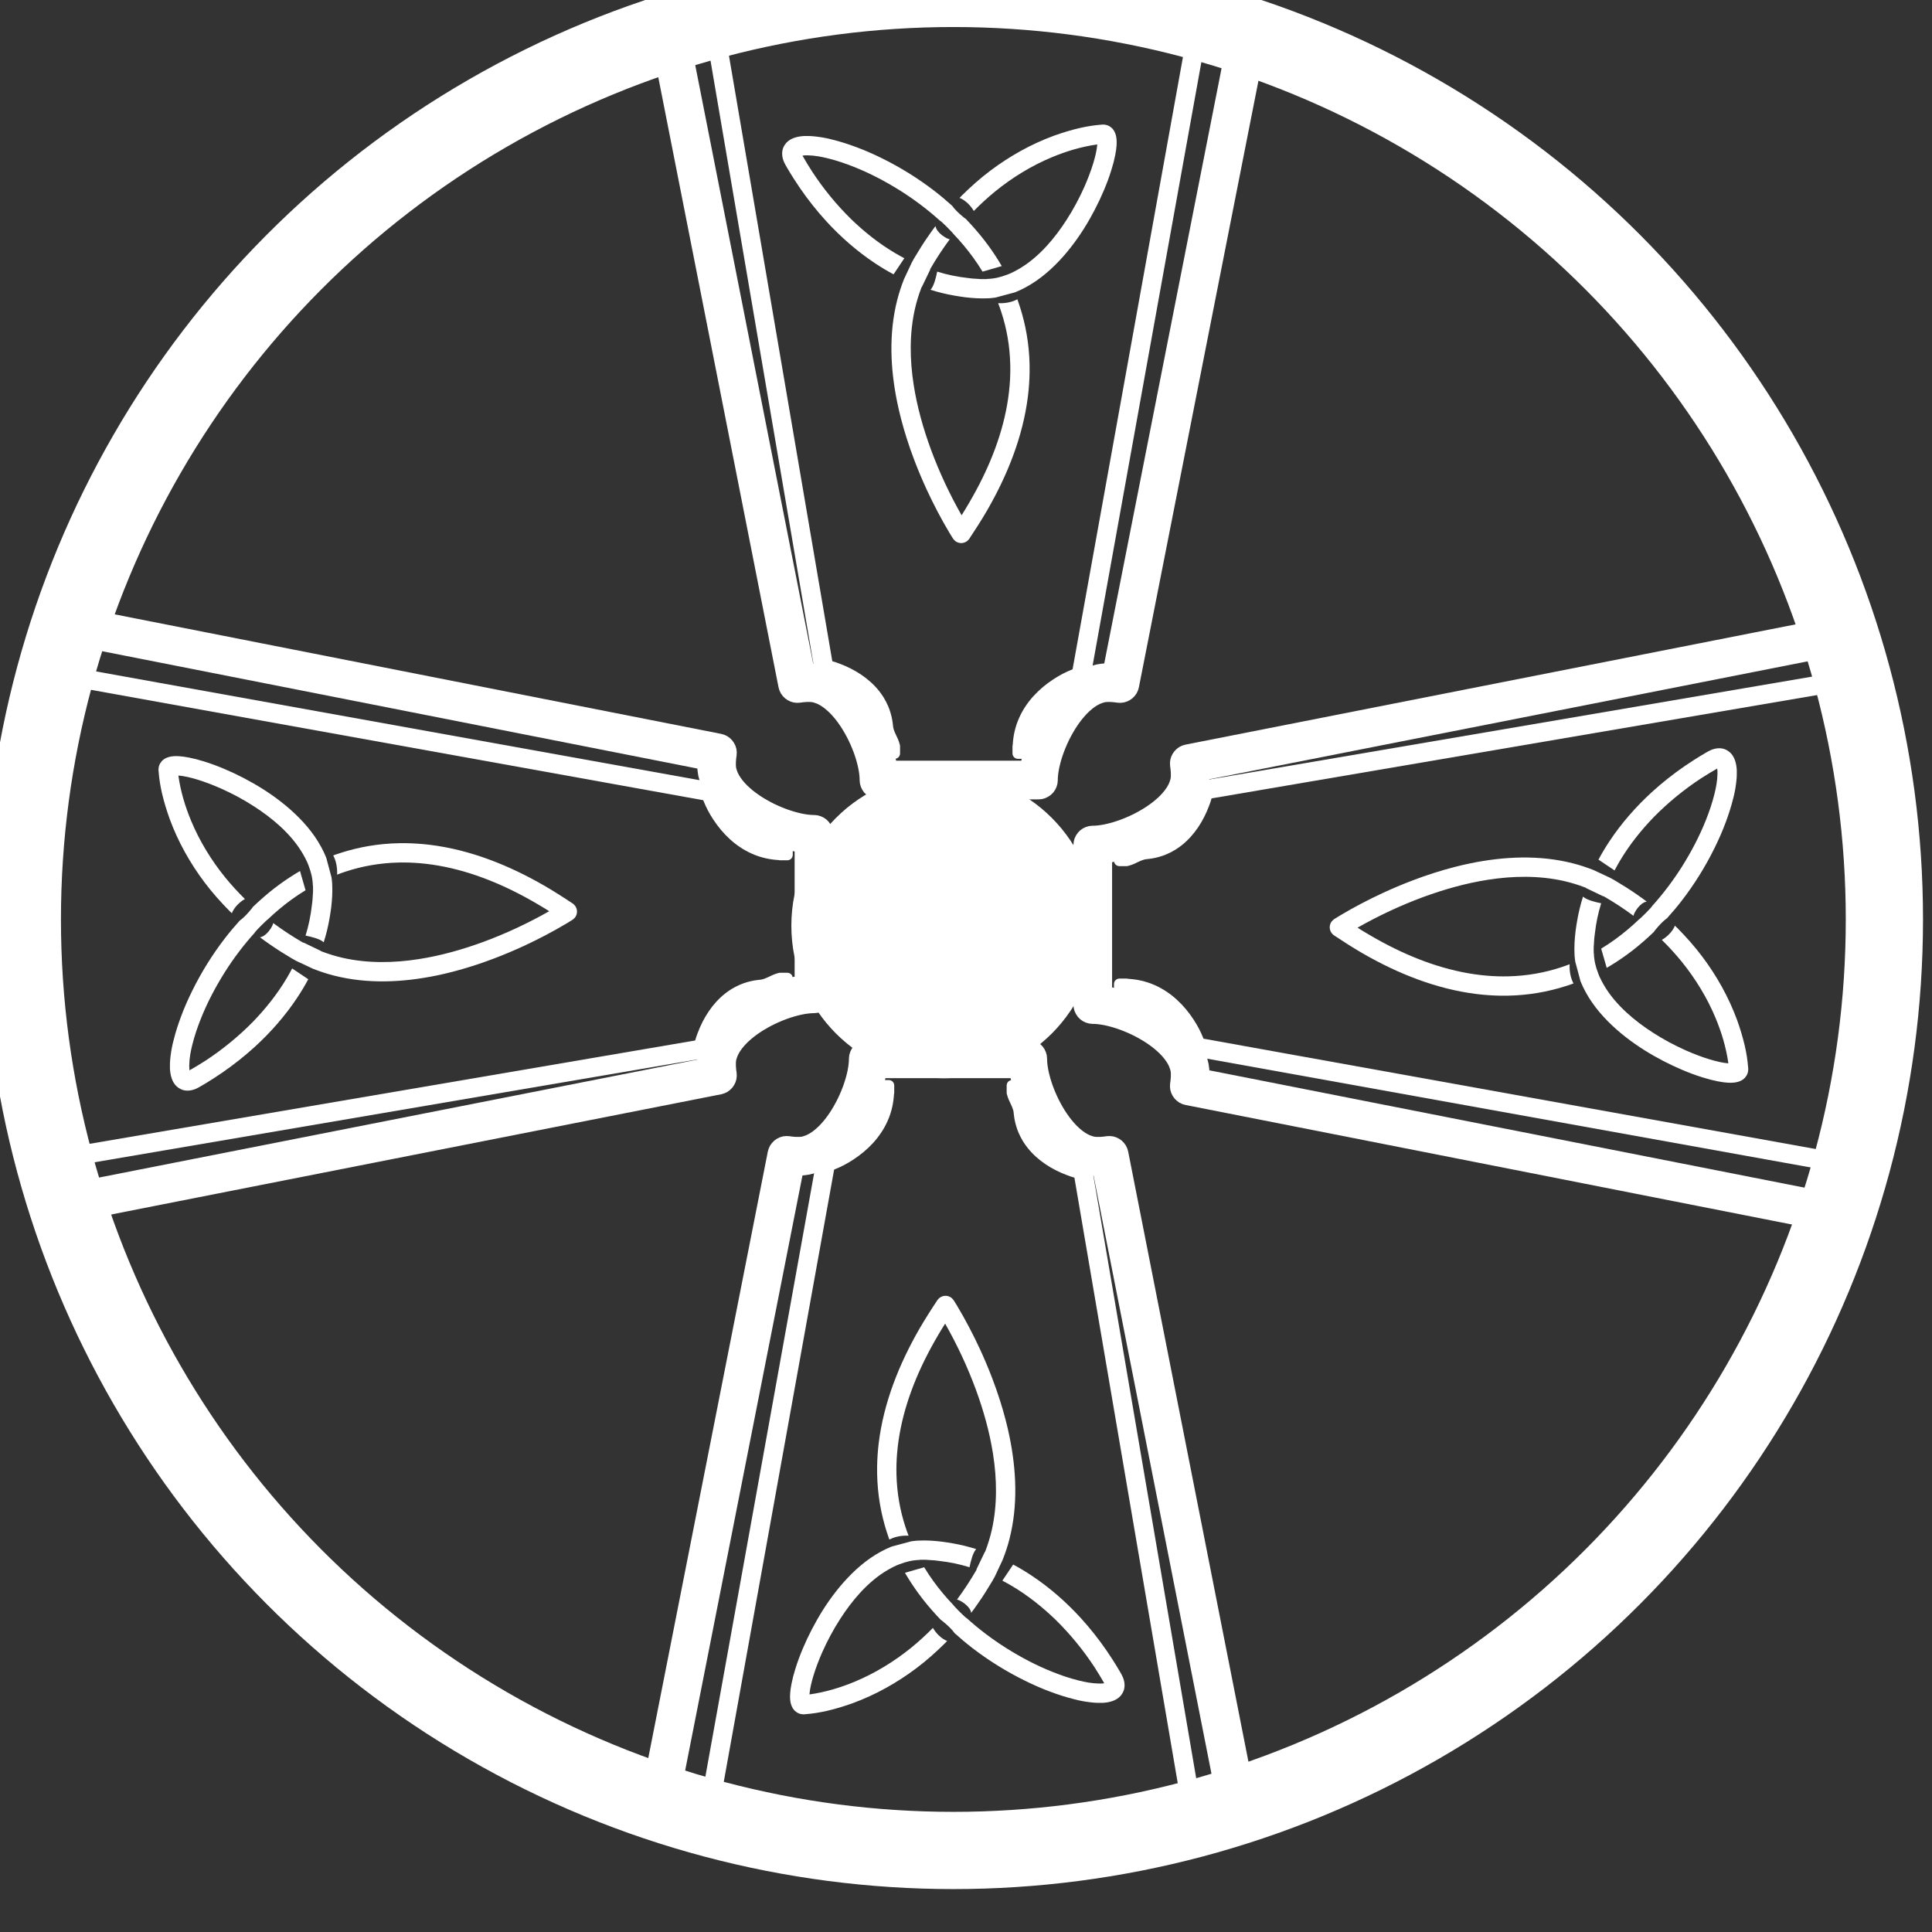 <?xml version="1.0" encoding="UTF-8" standalone="no"?>
<!DOCTYPE svg PUBLIC "-//W3C//DTD SVG 1.1//EN" "http://www.w3.org/Graphics/SVG/1.1/DTD/svg11.dtd">
<svg width="100%" height="100%" viewBox="0 0 50 50" version="1.1" xmlns="http://www.w3.org/2000/svg" xmlns:xlink="http://www.w3.org/1999/xlink" xml:space="preserve" xmlns:serif="http://www.serif.com/" style="fill-rule:evenodd;clip-rule:evenodd;stroke-linecap:round;stroke-linejoin:round;stroke-miterlimit:1.5;">
    <rect x="0" y="0" width="50" height="50" fill="#333333" stroke="none"/>
    <g transform="matrix(0.395,0,0,0.395,-356.897,-1378.06)">
        <g>
            <g>
                <circle cx="966" cy="3549" r="61" style="fill:none;"/>
                <clipPath id="_clip1">
                    <circle cx="966" cy="3549" r="61"/>
                </clipPath>
                <g clip-path="url(#_clip1)">
                    <g transform="matrix(0.712,0,0,0.712,288.029,1084.32)">
                        <g transform="matrix(-0.753,-9.22679e-17,8.1272e-17,-0.664,1310.75,5631.37)">
                            <g>
                                <path d="M487.616,3287.31L487.626,3287.48L487.64,3287.65L487.659,3287.84L487.682,3288.03L487.709,3288.23L487.741,3288.44L487.778,3288.65L487.819,3288.87L487.865,3289.09L487.915,3289.31L487.969,3289.54L488.028,3289.78L488.091,3290.01L488.159,3290.25L488.23,3290.49L488.306,3290.74L488.386,3290.98L488.469,3291.22L488.557,3291.47L488.648,3291.71L488.742,3291.96L488.841,3292.2L488.942,3292.45L489.047,3292.69L489.155,3292.93L489.266,3293.16L489.381,3293.4L489.498,3293.63L489.617,3293.86L489.739,3294.09L489.864,3294.31L489.991,3294.53L490.12,3294.74L490.251,3294.95L490.383,3295.15L490.517,3295.35L490.652,3295.54L490.789,3295.72L490.926,3295.9L491.064,3296.07L491.203,3296.24L491.342,3296.39L491.48,3296.54L491.618,3296.68L491.755,3296.81L491.892,3296.94L492.027,3297.05L492.16,3297.16L492.292,3297.26L492.421,3297.35L492.547,3297.43L492.671,3297.5L492.792,3297.57L492.91,3297.62L493.024,3297.67L493.136,3297.71L493.244,3297.75L493.349,3297.78L493.452,3297.8L493.552,3297.81L493.652,3297.82L493.758,3297.82L494.031,3297.82L494.308,3297.8L494.582,3297.77L494.895,3297.72L495.289,3297.7L495.681,3297.75L496.06,3297.88L496.414,3298.08L496.735,3298.34L497.013,3298.66L497.241,3299.02L497.411,3299.43L497.52,3299.86L514.314,3396.48L514.357,3396.91L514.34,3397.34L514.262,3397.76L514.126,3398.16L513.936,3398.53L513.696,3398.86L513.412,3399.14L513.092,3399.37L512.744,3399.54L512.377,3399.64L512,3399.68L439,3399.68L438.623,3399.64L438.256,3399.54L437.908,3399.37L437.588,3399.14L437.304,3398.86L437.064,3398.53L436.874,3398.16L436.738,3397.76L436.66,3397.34L436.643,3396.91L436.686,3396.48L446.453,3340.29L453.48,3299.86L453.589,3299.43L453.759,3299.02L453.987,3298.66L454.265,3298.34L454.586,3298.08L454.94,3297.88L455.319,3297.75L455.711,3297.7L456.105,3297.72L456.418,3297.77L456.692,3297.8L456.969,3297.82L457.242,3297.82L457.348,3297.82L457.448,3297.81L457.548,3297.8L457.651,3297.78L457.756,3297.75L457.864,3297.71L457.976,3297.67L458.09,3297.62L458.208,3297.57L458.329,3297.5L458.453,3297.43L458.579,3297.35L458.708,3297.26L458.84,3297.16L458.973,3297.05L459.108,3296.94L459.245,3296.81L459.382,3296.68L459.52,3296.54L459.658,3296.39L459.797,3296.24L459.936,3296.07L460.074,3295.9L460.211,3295.72L460.348,3295.54L460.483,3295.35L460.617,3295.15L460.749,3294.95L460.88,3294.74L461.009,3294.53L461.136,3294.31L461.261,3294.09L461.383,3293.86L461.502,3293.63L461.619,3293.4L461.734,3293.16L461.845,3292.93L461.953,3292.69L462.058,3292.45L462.159,3292.2L462.258,3291.96L462.352,3291.71L462.443,3291.47L462.531,3291.22L462.614,3290.98L462.694,3290.74L462.77,3290.49L462.841,3290.25L462.909,3290.01L462.972,3289.78L463.031,3289.54L463.085,3289.31L463.135,3289.09L463.181,3288.87L463.222,3288.65L463.259,3288.44L463.291,3288.23L463.318,3288.03L463.341,3287.84L463.36,3287.65L463.374,3287.48L463.384,3287.31L463.39,3287.15L463.392,3286.96L463.433,3286.5L463.543,3286.06L463.719,3285.64L463.955,3285.26L464.245,3284.94L464.58,3284.68L464.95,3284.48L465.344,3284.36L465.75,3284.32L485.25,3284.32L485.656,3284.36L486.05,3284.48L486.42,3284.68L486.755,3284.94L487.045,3285.26L487.281,3285.64L487.457,3286.06L487.567,3286.5L487.608,3286.96L487.61,3287.15L487.616,3287.31ZM509.131,3394.32L504.341,3366.77L493.285,3303.16L493.073,3303.14L492.741,3303.09L492.414,3303.03L492.092,3302.94L491.777,3302.84L491.468,3302.73L491.166,3302.6L490.871,3302.46L490.582,3302.31L490.301,3302.14L490.026,3301.96L489.758,3301.78L489.497,3301.58L489.242,3301.38L488.994,3301.16L488.751,3300.94L488.514,3300.71L488.283,3300.48L488.058,3300.24L487.838,3299.99L487.623,3299.73L487.414,3299.47L487.209,3299.21L487.009,3298.94L486.814,3298.66L486.624,3298.39L486.438,3298.1L486.258,3297.81L486.081,3297.52L485.909,3297.23L485.742,3296.93L485.579,3296.63L485.421,3296.33L485.267,3296.02L485.118,3295.71L484.973,3295.4L484.832,3295.09L484.696,3294.78L484.564,3294.46L484.437,3294.15L484.315,3293.83L484.197,3293.51L484.084,3293.2L483.975,3292.88L483.871,3292.56L483.772,3292.24L483.678,3291.93L483.589,3291.61L483.504,3291.29L483.424,3290.98L483.35,3290.66L483.281,3290.35L483.216,3290.04L483.158,3289.73L483.149,3289.68L467.851,3289.68L467.842,3289.73L467.784,3290.04L467.719,3290.35L467.65,3290.66L467.576,3290.98L467.496,3291.29L467.411,3291.61L467.322,3291.93L467.228,3292.24L467.129,3292.56L467.025,3292.88L466.916,3293.2L466.803,3293.51L466.685,3293.83L466.563,3294.15L466.436,3294.46L466.304,3294.78L466.168,3295.09L466.027,3295.4L465.882,3295.71L465.733,3296.02L465.579,3296.33L465.421,3296.63L465.258,3296.93L465.091,3297.23L464.919,3297.52L464.742,3297.81L464.562,3298.1L464.376,3298.39L464.186,3298.66L463.991,3298.94L463.791,3299.21L463.586,3299.47L463.377,3299.73L463.162,3299.99L462.942,3300.24L462.717,3300.48L462.486,3300.71L462.249,3300.94L462.006,3301.16L461.758,3301.38L461.503,3301.58L461.242,3301.78L460.974,3301.96L460.699,3302.14L460.418,3302.31L460.129,3302.46L459.834,3302.6L459.532,3302.73L459.223,3302.84L458.908,3302.94L458.586,3303.03L458.259,3303.09L457.927,3303.14L457.715,3303.16L450.837,3342.72L441.869,3394.32L509.131,3394.32Z" style="fill:white;"/>
                            </g>
                        </g>
                        <g transform="matrix(1.185,0,0,1.185,-176.376,-625.407)">
                            <path d="M951.004,3395.13C951.08,3395.66 951.875,3396.13 952.107,3396.16C951.559,3396.9 951.054,3397.67 950.593,3398.47L950.581,3398.49L950.599,3398.5L950.599,3398.5L949.945,3399.86L949.931,3399.86C949.921,3399.88 949.91,3399.91 949.899,3399.94C949.697,3400.47 949.531,3401.01 949.406,3401.56C948.968,3403.5 949.004,3405.53 949.311,3407.48C949.578,3409.18 950.046,3410.84 950.639,3412.46C951.291,3414.23 952.097,3415.95 953.028,3417.59C953.102,3417.47 953.175,3417.35 953.248,3417.24C953.661,3416.56 954.057,3415.87 954.42,3415.16C955.641,3412.78 956.538,3410.19 956.759,3407.51C956.804,3406.97 956.821,3406.42 956.808,3405.88C956.79,3405.17 956.722,3404.46 956.6,3403.76C956.485,3403.1 956.321,3402.44 956.11,3401.8C956.035,3401.57 955.954,3401.34 955.867,3401.12C956.465,3401.15 956.982,3401.02 957.359,3400.82C957.372,3400.86 957.386,3400.89 957.407,3400.95C957.517,3401.27 957.621,3401.59 957.713,3401.91C957.92,3402.64 958.074,3403.38 958.174,3404.13C958.278,3404.91 958.323,3405.71 958.31,3406.5C958.3,3407.11 958.257,3407.72 958.183,3408.33C957.798,3411.47 956.591,3414.47 955.018,3417.2C954.581,3417.95 954.11,3418.69 953.623,3419.42L953.566,3419.49C953.5,3419.56 953.435,3419.62 953.35,3419.66C953.1,3419.8 952.788,3419.77 952.56,3419.61C952.482,3419.55 952.426,3419.48 952.369,3419.41C952.276,3419.26 952.186,3419.11 952.096,3418.97C951.444,3417.88 950.854,3416.75 950.321,3415.6C949.98,3414.86 949.663,3414.11 949.373,3413.35C949.151,3412.77 948.946,3412.19 948.758,3411.59C948.605,3411.11 948.464,3410.62 948.336,3410.13C948.224,3409.7 948.122,3409.27 948.032,3408.83C947.495,3406.22 947.367,3403.48 948.026,3400.89C948.165,3400.34 948.339,3399.81 948.544,3399.29L948.545,3399.28L948.545,3399.28L949.182,3397.92L949.192,3397.91C949.245,3397.81 949.298,3397.72 949.352,3397.62C949.708,3397.02 950.083,3396.42 950.485,3395.85C950.653,3395.6 950.826,3395.37 951.004,3395.13ZM956.531,3398.92C956.618,3398.89 956.703,3398.85 956.788,3398.82C957.002,3398.72 957.212,3398.62 957.415,3398.5C958.245,3398.03 958.973,3397.4 959.618,3396.7C960.197,3396.07 960.712,3395.38 961.175,3394.66C961.706,3393.84 962.17,3392.97 962.567,3392.08C962.833,3391.47 963.071,3390.86 963.261,3390.23C963.401,3389.76 963.523,3389.28 963.565,3388.8L963.565,3388.8C963.549,3388.8 963.534,3388.8 963.519,3388.8C962.328,3388.97 961.166,3389.32 960.057,3389.78C958.47,3390.44 956.985,3391.35 955.652,3392.43C955.065,3392.91 954.506,3393.42 953.977,3393.96C953.892,3393.81 953.564,3393.29 953,3393C952.955,3392.98 952.911,3392.96 952.871,3392.95C952.927,3392.89 952.983,3392.83 953.04,3392.77C953.738,3392.08 954.476,3391.42 955.263,3390.83C956.763,3389.7 958.423,3388.77 960.189,3388.12C960.858,3387.88 961.542,3387.67 962.238,3387.51C962.776,3387.39 963.32,3387.3 963.87,3387.26C963.931,3387.25 963.991,3387.25 964.052,3387.25C964.159,3387.26 964.261,3387.27 964.363,3387.31C964.451,3387.34 964.535,3387.39 964.61,3387.45C964.663,3387.49 964.712,3387.53 964.755,3387.58C965.07,3387.94 965.094,3388.46 965.06,3388.91C965.053,3389.01 965.043,3389.1 965.03,3389.2C965.011,3389.34 964.988,3389.48 964.961,3389.61C964.924,3389.8 964.881,3389.99 964.833,3390.18C964.78,3390.38 964.722,3390.58 964.659,3390.78C964.577,3391.05 964.487,3391.31 964.392,3391.57C964.006,3392.61 963.527,3393.62 962.974,3394.59C962.394,3395.61 961.727,3396.57 960.958,3397.45C960.114,3398.41 959.135,3399.28 958.004,3399.89C957.75,3400.03 957.489,3400.15 957.222,3400.26L957.17,3400.28C957.17,3400.28 955.678,3400.68 955.678,3400.68C955.574,3400.7 955.47,3400.71 955.366,3400.72C955.277,3400.73 955.188,3400.74 955.099,3400.74C954.499,3400.77 953.897,3400.73 953.301,3400.66C952.709,3400.58 952.121,3400.48 951.541,3400.34C951.229,3400.26 950.92,3400.18 950.615,3400.08C950.882,3399.8 951.046,3399.11 951.134,3398.67C951.9,3398.91 952.686,3399.07 953.481,3399.16C953.729,3399.2 953.978,3399.22 954.228,3399.23C954.444,3399.25 954.66,3399.26 954.877,3399.25L954.947,3399.25L954.996,3399.25L954.994,3399.24L954.994,3399.24C955.603,3399.22 956.084,3399.09 956.523,3398.92L956.531,3398.92ZM947.746,3398.88C947.254,3398.62 946.774,3398.33 946.309,3398.02C944.905,3397.09 943.632,3395.97 942.497,3394.73C941.767,3393.93 941.09,3393.07 940.478,3392.18C940.325,3391.95 940.174,3391.73 940.028,3391.5C939.93,3391.35 939.839,3391.2 939.745,3391.05C939.653,3390.9 939.564,3390.75 939.476,3390.6C939.389,3390.45 939.299,3390.3 939.231,3390.14C939.094,3389.81 939.045,3389.45 939.156,3389.11C939.192,3389.01 939.243,3388.9 939.308,3388.81C939.343,3388.76 939.383,3388.71 939.425,3388.66C939.772,3388.29 940.297,3388.17 940.786,3388.14C940.87,3388.14 940.955,3388.14 941.04,3388.14C941.16,3388.14 941.279,3388.14 941.399,3388.15C941.558,3388.16 941.716,3388.18 941.875,3388.2C942.045,3388.22 942.215,3388.25 942.384,3388.28C942.603,3388.32 942.82,3388.37 943.037,3388.43C943.652,3388.58 944.255,3388.78 944.848,3389C945.53,3389.25 946.198,3389.55 946.85,3389.87C948.288,3390.58 949.657,3391.43 950.928,3392.41C951.396,3392.77 951.847,3393.15 952.288,3393.55C952.289,3393.55 952.291,3393.55 952.292,3393.55C952.587,3393.99 953.33,3394.58 953.372,3394.59C953.377,3394.59 953.383,3394.59 953.391,3394.59L953.379,3394.6C953.496,3394.72 953.611,3394.84 953.726,3394.97C954.229,3395.52 954.706,3396.09 955.146,3396.7C955.507,3397.2 955.841,3397.71 956.149,3398.24L954.656,3398.67C954.428,3398.3 954.188,3397.93 953.932,3397.58C953.467,3396.94 952.956,3396.33 952.412,3395.76L952.409,3395.76C952.348,3395.65 951.463,3394.75 951.332,3394.7L951.332,3394.7C950.392,3393.85 949.368,3393.08 948.294,3392.4C947.149,3391.68 945.939,3391.04 944.68,3390.54C944.025,3390.28 943.357,3390.05 942.673,3389.88C942.157,3389.75 941.631,3389.65 941.099,3389.64C941.039,3389.64 941.04,3389.64 940.98,3389.64C940.883,3389.64 940.787,3389.64 940.69,3389.66L940.671,3389.66C940.912,3390.08 941.163,3390.5 941.429,3390.91C942.302,3392.24 943.315,3393.48 944.457,3394.6C945.483,3395.59 946.615,3396.49 947.847,3397.22C948.088,3397.36 948.334,3397.5 948.583,3397.63L947.746,3398.88Z" style="fill:white;"/>
                        </g>
                        <path d="M976.053,3377C976.052,3377.02 976.049,3377.05 976.046,3377.09L964.814,3439.41C964.791,3439.5 964.764,3439.59 964.714,3439.67C964.568,3439.92 964.302,3440.08 964.02,3440.09C963.955,3440.11 963.892,3440.14 963.828,3440.16C963.332,3440.35 962.861,3440.6 962.417,3440.89C961.411,3441.54 960.524,3442.42 959.982,3443.5C959.891,3443.68 959.811,3443.86 959.741,3444.05C959.579,3444.49 959.477,3444.95 959.436,3445.42C959.419,3445.62 959.415,3445.82 959.414,3446.02L959.409,3446.09C959.403,3446.14 959.396,3446.19 959.383,3446.24C959.369,3446.29 959.345,3446.34 959.322,3446.39C959.217,3446.6 959.012,3446.75 958.789,3446.82C958.713,3446.84 958.638,3446.84 958.56,3446.85L958.147,3446.85C958.049,3446.84 958.02,3446.84 957.93,3446.8C957.794,3446.74 957.693,3446.61 957.659,3446.46C957.651,3446.43 957.651,3446.39 957.647,3446.35L957.647,3445.69L957.659,3445.58L957.671,3445.54C957.675,3445.45 957.682,3445.37 957.689,3445.28C957.699,3445.18 957.71,3445.08 957.722,3444.99C957.75,3444.78 957.783,3444.58 957.827,3444.39C957.928,3443.93 958.076,3443.48 958.268,3443.06C958.925,3441.59 960.076,3440.4 961.411,3439.53C961.953,3439.17 962.528,3438.87 963.131,3438.63L963.177,3438.61L974.283,3377L976.053,3377ZM930.679,3377L941.067,3437.87C941.178,3437.9 941.288,3437.94 941.399,3437.97C941.509,3438.01 941.619,3438.05 941.728,3438.09C943.129,3438.61 944.447,3439.44 945.382,3440.62C945.529,3440.81 945.666,3441 945.79,3441.2C945.948,3441.46 946.087,3441.73 946.204,3442C946.383,3442.42 946.512,3442.87 946.59,3443.32C946.625,3443.52 946.643,3443.73 946.667,3443.93C946.676,3443.98 946.686,3444.03 946.699,3444.08C946.795,3444.41 946.967,3444.72 947.104,3445.03C947.134,3445.1 947.162,3445.18 947.19,3445.25C947.226,3445.35 947.258,3445.46 947.286,3445.57L947.29,3445.59L947.3,3445.69L947.3,3446.35C947.296,3446.39 947.296,3446.43 947.288,3446.46C947.254,3446.61 947.153,3446.74 947.017,3446.8C946.927,3446.84 946.899,3446.84 946.8,3446.85L946.462,3446.85C946.373,3446.85 946.285,3446.84 946.199,3446.81C945.952,3446.74 945.739,3446.56 945.642,3446.31C945.6,3446.21 945.589,3446.1 945.583,3445.98C945.579,3445.95 945.574,3445.93 945.566,3445.9C945.537,3445.79 945.497,3445.7 945.454,3445.6C945.377,3445.43 945.299,3445.27 945.222,3445.1C945.119,3444.86 945.023,3444.62 944.968,3444.36C944.924,3444.16 944.911,3443.95 944.884,3443.75C944.871,3443.66 944.871,3443.66 944.856,3443.57C944.83,3443.43 944.801,3443.29 944.763,3443.16C944.669,3442.82 944.533,3442.49 944.358,3442.18C943.777,3441.16 942.806,3440.42 941.761,3439.92C941.301,3439.7 940.819,3439.52 940.321,3439.4C940.301,3439.4 940.282,3439.4 940.262,3439.39L940.157,3439.39L940.061,3439.36C939.829,3439.3 939.622,3439.15 939.511,3438.93C939.473,3438.86 939.451,3438.78 939.432,3438.7L928.917,3377.08C928.915,3377.05 928.912,3377.02 928.911,3377L930.679,3377Z" style="fill:white;"/>
                    </g>
                    <g transform="matrix(-0.712,-8.71679e-17,8.71679e-17,-0.712,1643.97,6013.68)">
                        <g transform="matrix(-0.753,-9.22679e-17,8.1272e-17,-0.664,1310.75,5631.37)">
                            <g>
                                <path d="M496.06,3297.88L496.414,3298.08L496.735,3298.34L497.013,3298.66L497.241,3299.02L497.411,3299.43L497.52,3299.86L514.314,3396.48L514.357,3396.91L514.34,3397.34L514.262,3397.76L514.126,3398.16L513.936,3398.53L513.696,3398.86L513.412,3399.14L513.092,3399.37L512.744,3399.54L512.377,3399.64L512,3399.68L439,3399.68L438.623,3399.64L438.256,3399.54L437.908,3399.37L437.588,3399.14L437.304,3398.86L437.064,3398.53L436.874,3398.16L436.738,3397.76L436.66,3397.34L436.643,3396.91L436.686,3396.48L446.453,3340.29L453.48,3299.86L453.589,3299.43L453.759,3299.02L453.987,3298.66L454.265,3298.34L454.586,3298.08L454.94,3297.88L455.319,3297.75L455.711,3297.7L456.105,3297.72L456.418,3297.77L456.692,3297.8L456.969,3297.82L457.242,3297.82L457.348,3297.82L457.448,3297.81L457.548,3297.8L457.651,3297.78L457.756,3297.75L457.864,3297.71L457.976,3297.67L458.09,3297.62L458.208,3297.57L458.329,3297.5L458.453,3297.43L458.579,3297.35L458.708,3297.26L458.84,3297.16L458.973,3297.05L459.108,3296.94L459.245,3296.81L459.382,3296.68L459.52,3296.54L459.658,3296.39L459.797,3296.24L459.936,3296.07L460.074,3295.9L460.211,3295.72L460.348,3295.54L460.483,3295.35L460.617,3295.15L460.749,3294.95L460.88,3294.74L461.009,3294.53L461.136,3294.31L461.261,3294.09L461.383,3293.86L461.502,3293.63L461.619,3293.4L461.734,3293.16L461.845,3292.93L461.953,3292.69L462.058,3292.45L462.159,3292.2L462.258,3291.96L462.352,3291.71L462.443,3291.47L462.531,3291.22L462.614,3290.98L462.694,3290.74L462.77,3290.49L462.841,3290.25L462.909,3290.01L462.972,3289.78L463.031,3289.54L463.085,3289.31L463.135,3289.09L463.181,3288.87L463.222,3288.65L463.259,3288.44L463.291,3288.23L463.318,3288.03L463.341,3287.84L463.36,3287.65L463.374,3287.48L463.384,3287.31L463.39,3287.15L463.392,3286.96L463.433,3286.5L463.543,3286.06L463.719,3285.64L463.955,3285.26L464.245,3284.94L464.58,3284.68L464.95,3284.48L465.344,3284.36L465.75,3284.32L485.25,3284.32L485.656,3284.36L486.05,3284.48L486.42,3284.68L486.755,3284.94L487.045,3285.26L487.281,3285.64L487.457,3286.06L487.567,3286.5L487.608,3286.96L487.61,3287.15L487.616,3287.31L487.626,3287.48L487.64,3287.65L487.659,3287.84L487.682,3288.03L487.709,3288.23L487.741,3288.44L487.778,3288.65L487.819,3288.87L487.865,3289.09L487.915,3289.31L487.969,3289.54L488.028,3289.78L488.091,3290.01L488.159,3290.25L488.23,3290.49L488.306,3290.74L488.386,3290.98L488.469,3291.22L488.557,3291.47L488.648,3291.71L488.742,3291.96L488.841,3292.2L488.942,3292.45L489.047,3292.69L489.155,3292.93L489.266,3293.16L489.381,3293.4L489.498,3293.63L489.617,3293.86L489.739,3294.09L489.864,3294.31L489.991,3294.53L490.12,3294.74L490.251,3294.95L490.383,3295.15L490.517,3295.35L490.652,3295.54L490.789,3295.72L490.926,3295.9L491.064,3296.07L491.203,3296.24L491.342,3296.39L491.48,3296.54L491.618,3296.68L491.755,3296.81L491.892,3296.94L492.027,3297.05L492.16,3297.16L492.292,3297.26L492.421,3297.35L492.547,3297.43L492.671,3297.5L492.792,3297.57L492.91,3297.62L493.024,3297.67L493.136,3297.71L493.244,3297.75L493.349,3297.78L493.452,3297.8L493.552,3297.81L493.652,3297.82L493.758,3297.82L494.031,3297.82L494.308,3297.8L494.582,3297.77L494.895,3297.72L495.289,3297.7L495.681,3297.75L496.06,3297.88ZM467.851,3289.68L467.842,3289.73L467.784,3290.04L467.719,3290.35L467.65,3290.66L467.576,3290.98L467.496,3291.29L467.411,3291.61L467.322,3291.93L467.228,3292.24L467.129,3292.56L467.025,3292.88L466.916,3293.2L466.803,3293.51L466.685,3293.83L466.563,3294.15L466.436,3294.46L466.304,3294.78L466.168,3295.09L466.027,3295.4L465.882,3295.71L465.733,3296.02L465.579,3296.33L465.421,3296.63L465.258,3296.93L465.091,3297.23L464.919,3297.52L464.742,3297.81L464.562,3298.1L464.376,3298.39L464.186,3298.66L463.991,3298.94L463.791,3299.21L463.586,3299.47L463.377,3299.73L463.162,3299.99L462.942,3300.24L462.717,3300.48L462.486,3300.71L462.249,3300.94L462.006,3301.16L461.758,3301.38L461.503,3301.58L461.242,3301.78L460.974,3301.96L460.699,3302.14L460.418,3302.31L460.129,3302.46L459.834,3302.6L459.532,3302.73L459.223,3302.84L458.908,3302.94L458.586,3303.03L458.259,3303.09L457.927,3303.14L457.715,3303.16L450.837,3342.72L441.869,3394.32L509.131,3394.32L504.341,3366.77L493.285,3303.16L493.073,3303.14L492.741,3303.09L492.414,3303.03L492.092,3302.94L491.777,3302.84L491.468,3302.73L491.166,3302.6L490.871,3302.46L490.582,3302.31L490.301,3302.14L490.026,3301.96L489.758,3301.78L489.497,3301.58L489.242,3301.38L488.994,3301.16L488.751,3300.94L488.514,3300.71L488.283,3300.48L488.058,3300.24L487.838,3299.99L487.623,3299.73L487.414,3299.47L487.209,3299.21L487.009,3298.94L486.814,3298.66L486.624,3298.39L486.438,3298.1L486.258,3297.81L486.081,3297.52L485.909,3297.23L485.742,3296.93L485.579,3296.63L485.421,3296.33L485.267,3296.02L485.118,3295.71L484.973,3295.4L484.832,3295.09L484.696,3294.78L484.564,3294.46L484.437,3294.15L484.315,3293.83L484.197,3293.51L484.084,3293.2L483.975,3292.88L483.871,3292.56L483.772,3292.24L483.678,3291.93L483.589,3291.61L483.504,3291.29L483.424,3290.98L483.35,3290.66L483.281,3290.35L483.216,3290.04L483.158,3289.73L483.149,3289.68L467.851,3289.68Z" style="fill:white;"/>
                            </g>
                        </g>
                        <g transform="matrix(1.185,0,0,1.185,-176.376,-625.407)">
                            <path d="M951.004,3395.13C951.08,3395.66 951.875,3396.13 952.107,3396.16C951.559,3396.9 951.054,3397.67 950.593,3398.47L950.581,3398.49L950.599,3398.5L950.599,3398.5L949.945,3399.86L949.931,3399.86C949.921,3399.88 949.91,3399.91 949.899,3399.94C949.697,3400.47 949.531,3401.01 949.406,3401.56C948.968,3403.5 949.004,3405.53 949.311,3407.48C949.578,3409.18 950.046,3410.84 950.639,3412.46C951.291,3414.23 952.097,3415.95 953.028,3417.59C953.102,3417.47 953.175,3417.35 953.248,3417.24C953.661,3416.56 954.057,3415.87 954.42,3415.16C955.641,3412.78 956.538,3410.19 956.759,3407.51C956.804,3406.97 956.821,3406.42 956.808,3405.88C956.79,3405.17 956.722,3404.46 956.6,3403.76C956.485,3403.1 956.321,3402.44 956.11,3401.8C956.035,3401.57 955.954,3401.34 955.867,3401.12C956.465,3401.15 956.982,3401.02 957.359,3400.82C957.372,3400.86 957.386,3400.89 957.407,3400.95C957.517,3401.27 957.621,3401.59 957.713,3401.91C957.92,3402.64 958.074,3403.38 958.174,3404.13C958.278,3404.91 958.323,3405.71 958.31,3406.5C958.3,3407.11 958.257,3407.72 958.183,3408.33C957.798,3411.47 956.591,3414.47 955.018,3417.2C954.581,3417.95 954.11,3418.69 953.623,3419.42L953.566,3419.49C953.5,3419.56 953.435,3419.62 953.35,3419.66C953.1,3419.8 952.788,3419.77 952.56,3419.61C952.482,3419.55 952.426,3419.48 952.369,3419.41C952.276,3419.26 952.186,3419.11 952.096,3418.97C951.444,3417.88 950.854,3416.75 950.321,3415.6C949.98,3414.86 949.663,3414.11 949.373,3413.35C949.151,3412.77 948.946,3412.19 948.758,3411.59C948.605,3411.11 948.464,3410.62 948.336,3410.13C948.224,3409.7 948.122,3409.27 948.032,3408.83C947.495,3406.22 947.367,3403.48 948.026,3400.89C948.165,3400.34 948.339,3399.81 948.544,3399.29L948.545,3399.28L948.545,3399.28L949.182,3397.92L949.192,3397.91C949.245,3397.81 949.298,3397.72 949.352,3397.62C949.708,3397.02 950.083,3396.42 950.485,3395.85C950.653,3395.6 950.826,3395.37 951.004,3395.13ZM956.531,3398.92C956.618,3398.89 956.703,3398.85 956.788,3398.82C957.002,3398.72 957.212,3398.62 957.415,3398.5C958.245,3398.03 958.973,3397.4 959.618,3396.7C960.197,3396.07 960.712,3395.38 961.175,3394.66C961.706,3393.84 962.17,3392.97 962.567,3392.08C962.833,3391.47 963.071,3390.86 963.261,3390.23C963.401,3389.76 963.523,3389.28 963.565,3388.8L963.565,3388.8C963.549,3388.8 963.534,3388.8 963.519,3388.8C962.328,3388.97 961.166,3389.32 960.057,3389.78C958.47,3390.44 956.985,3391.35 955.652,3392.43C955.065,3392.91 954.506,3393.42 953.977,3393.96C953.892,3393.81 953.564,3393.29 953,3393C952.955,3392.98 952.911,3392.96 952.871,3392.95C952.927,3392.89 952.983,3392.83 953.04,3392.77C953.738,3392.08 954.476,3391.42 955.263,3390.83C956.763,3389.7 958.423,3388.77 960.189,3388.12C960.858,3387.88 961.542,3387.67 962.238,3387.51C962.776,3387.39 963.32,3387.3 963.87,3387.26C963.931,3387.25 963.991,3387.25 964.052,3387.25C964.159,3387.26 964.261,3387.27 964.363,3387.31C964.451,3387.34 964.535,3387.39 964.61,3387.45C964.663,3387.49 964.712,3387.53 964.755,3387.58C965.07,3387.94 965.094,3388.46 965.06,3388.91C965.053,3389.01 965.043,3389.1 965.03,3389.2C965.011,3389.34 964.988,3389.48 964.961,3389.61C964.924,3389.8 964.881,3389.99 964.833,3390.18C964.78,3390.38 964.722,3390.58 964.659,3390.78C964.577,3391.05 964.487,3391.31 964.392,3391.57C964.006,3392.61 963.527,3393.62 962.974,3394.59C962.394,3395.61 961.727,3396.57 960.958,3397.45C960.114,3398.41 959.135,3399.28 958.004,3399.89C957.75,3400.03 957.489,3400.15 957.222,3400.26L957.17,3400.28C957.17,3400.28 955.678,3400.68 955.678,3400.68C955.574,3400.7 955.47,3400.71 955.366,3400.72C955.277,3400.73 955.188,3400.74 955.099,3400.74C954.499,3400.77 953.897,3400.73 953.301,3400.66C952.709,3400.58 952.121,3400.48 951.541,3400.34C951.229,3400.26 950.92,3400.18 950.615,3400.08C950.882,3399.8 951.046,3399.11 951.134,3398.67C951.9,3398.91 952.686,3399.07 953.481,3399.16C953.729,3399.2 953.978,3399.22 954.228,3399.23C954.444,3399.25 954.66,3399.26 954.877,3399.25L954.947,3399.25L954.996,3399.25L954.994,3399.24L954.994,3399.24C955.603,3399.22 956.084,3399.09 956.523,3398.92L956.531,3398.92ZM947.746,3398.88C947.254,3398.62 946.774,3398.33 946.309,3398.02C944.905,3397.09 943.632,3395.97 942.497,3394.73C941.767,3393.93 941.09,3393.07 940.478,3392.18C940.325,3391.95 940.174,3391.73 940.028,3391.5C939.93,3391.35 939.839,3391.2 939.745,3391.05C939.653,3390.9 939.564,3390.75 939.476,3390.6C939.389,3390.45 939.299,3390.3 939.231,3390.14C939.094,3389.81 939.045,3389.45 939.156,3389.11C939.192,3389.01 939.243,3388.9 939.308,3388.81C939.343,3388.76 939.383,3388.71 939.425,3388.66C939.772,3388.29 940.297,3388.17 940.786,3388.14C940.87,3388.14 940.955,3388.14 941.04,3388.14C941.16,3388.14 941.279,3388.14 941.399,3388.15C941.558,3388.16 941.716,3388.18 941.875,3388.2C942.045,3388.22 942.215,3388.25 942.384,3388.28C942.603,3388.32 942.82,3388.37 943.037,3388.43C943.652,3388.58 944.255,3388.78 944.848,3389C945.53,3389.25 946.198,3389.55 946.85,3389.87C948.288,3390.58 949.657,3391.43 950.928,3392.41C951.396,3392.77 951.847,3393.15 952.288,3393.55C952.289,3393.55 952.291,3393.55 952.292,3393.55C952.587,3393.99 953.33,3394.58 953.372,3394.59C953.377,3394.59 953.383,3394.59 953.391,3394.59L953.379,3394.6C953.496,3394.72 953.611,3394.84 953.726,3394.97C954.229,3395.52 954.706,3396.09 955.146,3396.7C955.507,3397.2 955.841,3397.71 956.149,3398.24L954.656,3398.67C954.428,3398.3 954.188,3397.93 953.932,3397.58C953.467,3396.94 952.956,3396.33 952.412,3395.76L952.409,3395.76C952.348,3395.65 951.463,3394.75 951.332,3394.7L951.332,3394.7C950.392,3393.85 949.368,3393.08 948.294,3392.4C947.149,3391.68 945.939,3391.04 944.68,3390.54C944.025,3390.28 943.357,3390.05 942.673,3389.88C942.157,3389.75 941.631,3389.65 941.099,3389.64C941.039,3389.64 941.04,3389.64 940.98,3389.64C940.883,3389.64 940.787,3389.64 940.69,3389.66L940.671,3389.66C940.912,3390.08 941.163,3390.5 941.429,3390.91C942.302,3392.24 943.315,3393.48 944.457,3394.6C945.483,3395.59 946.615,3396.49 947.847,3397.22C948.088,3397.36 948.334,3397.5 948.583,3397.63L947.746,3398.88Z" style="fill:white;"/>
                        </g>
                        <path d="M976.053,3377C976.052,3377.02 976.049,3377.05 976.046,3377.09L964.814,3439.41C964.791,3439.5 964.764,3439.59 964.714,3439.67C964.568,3439.92 964.302,3440.08 964.02,3440.09C963.955,3440.11 963.892,3440.14 963.828,3440.16C963.332,3440.35 962.861,3440.6 962.417,3440.89C961.411,3441.54 960.524,3442.42 959.982,3443.5C959.891,3443.68 959.811,3443.86 959.741,3444.05C959.579,3444.49 959.477,3444.95 959.436,3445.42C959.419,3445.62 959.415,3445.82 959.414,3446.02L959.409,3446.09C959.403,3446.14 959.396,3446.19 959.383,3446.24C959.369,3446.29 959.345,3446.34 959.322,3446.39C959.217,3446.6 959.012,3446.75 958.789,3446.82C958.713,3446.84 958.638,3446.84 958.56,3446.85L958.147,3446.85C958.049,3446.84 958.02,3446.84 957.93,3446.8C957.794,3446.74 957.693,3446.61 957.659,3446.46C957.651,3446.43 957.651,3446.39 957.647,3446.35L957.647,3445.69L957.659,3445.58L957.671,3445.54C957.675,3445.45 957.682,3445.37 957.689,3445.28C957.699,3445.18 957.71,3445.08 957.722,3444.99C957.75,3444.78 957.783,3444.58 957.827,3444.39C957.928,3443.93 958.076,3443.48 958.268,3443.06C958.925,3441.59 960.076,3440.4 961.411,3439.53C961.953,3439.17 962.528,3438.87 963.131,3438.63L963.177,3438.61L974.283,3377L976.053,3377ZM930.679,3377L941.067,3437.87C941.178,3437.9 941.288,3437.94 941.399,3437.97C941.509,3438.01 941.619,3438.05 941.728,3438.09C943.129,3438.61 944.447,3439.44 945.382,3440.62C945.529,3440.81 945.666,3441 945.79,3441.2C945.948,3441.46 946.087,3441.73 946.204,3442C946.383,3442.42 946.512,3442.87 946.59,3443.32C946.625,3443.52 946.643,3443.73 946.667,3443.93C946.676,3443.98 946.686,3444.03 946.699,3444.08C946.795,3444.41 946.967,3444.72 947.104,3445.03C947.134,3445.1 947.162,3445.18 947.19,3445.25C947.226,3445.35 947.258,3445.46 947.286,3445.57L947.29,3445.59L947.3,3445.69L947.3,3446.35C947.296,3446.39 947.296,3446.43 947.288,3446.46C947.254,3446.61 947.153,3446.74 947.017,3446.8C946.927,3446.84 946.899,3446.84 946.8,3446.85L946.462,3446.85C946.373,3446.85 946.285,3446.84 946.199,3446.81C945.952,3446.74 945.739,3446.56 945.642,3446.31C945.6,3446.21 945.589,3446.1 945.583,3445.98C945.579,3445.95 945.574,3445.93 945.566,3445.9C945.537,3445.79 945.497,3445.7 945.454,3445.6C945.377,3445.43 945.299,3445.27 945.222,3445.1C945.119,3444.86 945.023,3444.62 944.968,3444.36C944.924,3444.16 944.911,3443.95 944.884,3443.75C944.871,3443.66 944.871,3443.66 944.856,3443.57C944.83,3443.43 944.801,3443.29 944.763,3443.16C944.669,3442.82 944.533,3442.49 944.358,3442.18C943.777,3441.16 942.806,3440.42 941.761,3439.92C941.301,3439.7 940.819,3439.52 940.321,3439.4C940.301,3439.4 940.282,3439.4 940.262,3439.39L940.157,3439.39L940.061,3439.36C939.829,3439.3 939.622,3439.15 939.511,3438.93C939.473,3438.86 939.451,3438.78 939.432,3438.7L928.917,3377.08C928.915,3377.05 928.912,3377.02 928.911,3377L930.679,3377Z" style="fill:white;"/>
                    </g>
                    <g transform="matrix(4.3584e-17,-0.712,0.712,4.3584e-17,-1498.68,4226.97)">
                        <g transform="matrix(-0.753,-9.22679e-17,8.1272e-17,-0.664,1310.75,5631.37)">
                            <g>
                                <path d="M487.61,3287.15L487.616,3287.31L487.626,3287.48L487.64,3287.65L487.659,3287.84L487.682,3288.03L487.709,3288.23L487.741,3288.44L487.778,3288.65L487.819,3288.87L487.865,3289.09L487.915,3289.31L487.969,3289.54L488.028,3289.78L488.091,3290.01L488.159,3290.25L488.23,3290.49L488.306,3290.74L488.386,3290.98L488.469,3291.22L488.557,3291.47L488.648,3291.71L488.742,3291.96L488.841,3292.2L488.942,3292.45L489.047,3292.69L489.155,3292.93L489.266,3293.16L489.381,3293.4L489.498,3293.63L489.617,3293.86L489.739,3294.09L489.864,3294.31L489.991,3294.53L490.12,3294.74L490.251,3294.95L490.383,3295.15L490.517,3295.35L490.652,3295.54L490.789,3295.72L490.926,3295.9L491.064,3296.07L491.203,3296.24L491.342,3296.39L491.48,3296.54L491.618,3296.68L491.755,3296.81L491.892,3296.94L492.027,3297.05L492.16,3297.16L492.292,3297.26L492.421,3297.35L492.547,3297.43L492.671,3297.5L492.792,3297.57L492.91,3297.62L493.024,3297.67L493.136,3297.71L493.244,3297.75L493.349,3297.78L493.452,3297.8L493.552,3297.81L493.652,3297.82L493.758,3297.82L494.031,3297.82L494.308,3297.8L494.582,3297.77L494.895,3297.72L495.289,3297.7L495.681,3297.75L496.06,3297.88L496.414,3298.08L496.735,3298.34L497.013,3298.66L497.241,3299.02L497.411,3299.43L497.52,3299.86L514.314,3396.48L514.357,3396.91L514.34,3397.34L514.262,3397.76L514.126,3398.16L513.936,3398.53L513.696,3398.86L513.412,3399.14L513.092,3399.37L512.744,3399.54L512.377,3399.64L512,3399.68L439,3399.68L438.623,3399.64L438.256,3399.54L437.908,3399.37L437.588,3399.14L437.304,3398.86L437.064,3398.53L436.874,3398.16L436.738,3397.76L436.66,3397.34L436.643,3396.91L436.686,3396.48L446.453,3340.29L453.48,3299.86L453.589,3299.43L453.759,3299.02L453.987,3298.66L454.265,3298.34L454.586,3298.08L454.94,3297.88L455.319,3297.75L455.711,3297.7L456.105,3297.72L456.418,3297.77L456.692,3297.8L456.969,3297.82L457.242,3297.82L457.348,3297.82L457.448,3297.81L457.548,3297.8L457.651,3297.78L457.756,3297.75L457.864,3297.71L457.976,3297.67L458.09,3297.62L458.208,3297.57L458.329,3297.5L458.453,3297.43L458.579,3297.35L458.708,3297.26L458.84,3297.16L458.973,3297.05L459.108,3296.94L459.245,3296.81L459.382,3296.68L459.52,3296.54L459.658,3296.39L459.797,3296.24L459.936,3296.07L460.074,3295.9L460.211,3295.72L460.348,3295.54L460.483,3295.35L460.617,3295.15L460.749,3294.95L460.88,3294.74L461.009,3294.53L461.136,3294.31L461.261,3294.09L461.383,3293.86L461.502,3293.63L461.619,3293.4L461.734,3293.16L461.845,3292.93L461.953,3292.69L462.058,3292.45L462.159,3292.2L462.258,3291.96L462.352,3291.71L462.443,3291.47L462.531,3291.22L462.614,3290.98L462.694,3290.74L462.77,3290.49L462.841,3290.25L462.909,3290.01L462.972,3289.78L463.031,3289.54L463.085,3289.31L463.135,3289.09L463.181,3288.87L463.222,3288.65L463.259,3288.44L463.291,3288.23L463.318,3288.03L463.341,3287.84L463.36,3287.65L463.374,3287.48L463.384,3287.31L463.39,3287.15L463.392,3286.96L463.433,3286.5L463.543,3286.06L463.719,3285.64L463.955,3285.26L464.245,3284.94L464.58,3284.68L464.95,3284.48L465.344,3284.36L465.75,3284.32L485.25,3284.32L485.656,3284.36L486.05,3284.48L486.42,3284.68L486.755,3284.94L487.045,3285.26L487.281,3285.64L487.457,3286.06L487.567,3286.5L487.608,3286.96L487.61,3287.15ZM509.131,3394.32L504.341,3366.77L493.285,3303.16L493.073,3303.14L492.741,3303.09L492.414,3303.03L492.092,3302.94L491.777,3302.84L491.468,3302.73L491.166,3302.6L490.871,3302.46L490.582,3302.31L490.301,3302.14L490.026,3301.96L489.758,3301.78L489.497,3301.58L489.242,3301.38L488.994,3301.16L488.751,3300.94L488.514,3300.71L488.283,3300.48L488.058,3300.24L487.838,3299.99L487.623,3299.73L487.414,3299.47L487.209,3299.21L487.009,3298.94L486.814,3298.66L486.624,3298.39L486.438,3298.1L486.258,3297.81L486.081,3297.52L485.909,3297.23L485.742,3296.93L485.579,3296.63L485.421,3296.33L485.267,3296.02L485.118,3295.71L484.973,3295.4L484.832,3295.09L484.696,3294.78L484.564,3294.46L484.437,3294.15L484.315,3293.83L484.197,3293.51L484.084,3293.2L483.975,3292.88L483.871,3292.56L483.772,3292.24L483.678,3291.93L483.589,3291.61L483.504,3291.29L483.424,3290.98L483.35,3290.66L483.281,3290.35L483.216,3290.04L483.158,3289.73L483.149,3289.68L467.851,3289.68L467.842,3289.73L467.784,3290.04L467.719,3290.35L467.65,3290.66L467.576,3290.98L467.496,3291.29L467.411,3291.61L467.322,3291.93L467.228,3292.24L467.129,3292.56L467.025,3292.88L466.916,3293.2L466.803,3293.51L466.685,3293.83L466.563,3294.15L466.436,3294.46L466.304,3294.78L466.168,3295.09L466.027,3295.4L465.882,3295.71L465.733,3296.02L465.579,3296.33L465.421,3296.63L465.258,3296.93L465.091,3297.23L464.919,3297.52L464.742,3297.81L464.562,3298.1L464.376,3298.39L464.186,3298.66L463.991,3298.94L463.791,3299.21L463.586,3299.47L463.377,3299.73L463.162,3299.99L462.942,3300.24L462.717,3300.48L462.486,3300.71L462.249,3300.94L462.006,3301.16L461.758,3301.38L461.503,3301.58L461.242,3301.78L460.974,3301.96L460.699,3302.14L460.418,3302.31L460.129,3302.46L459.834,3302.6L459.532,3302.73L459.223,3302.84L458.908,3302.94L458.586,3303.03L458.259,3303.09L457.927,3303.14L457.715,3303.16L450.837,3342.72L441.869,3394.32L509.131,3394.32Z" style="fill:white;"/>
                            </g>
                        </g>
                        <g transform="matrix(1.185,0,0,1.185,-176.376,-625.407)">
                            <path d="M951.004,3395.13C951.08,3395.66 951.875,3396.13 952.107,3396.16C951.559,3396.9 951.054,3397.67 950.593,3398.47L950.581,3398.49L950.599,3398.5L950.599,3398.5L949.945,3399.86L949.931,3399.86C949.921,3399.88 949.91,3399.91 949.899,3399.94C949.697,3400.47 949.531,3401.01 949.406,3401.56C948.968,3403.5 949.004,3405.53 949.311,3407.48C949.578,3409.18 950.046,3410.84 950.639,3412.46C951.291,3414.23 952.097,3415.95 953.028,3417.59C953.102,3417.47 953.175,3417.35 953.248,3417.24C953.661,3416.56 954.057,3415.87 954.42,3415.16C955.641,3412.78 956.538,3410.19 956.759,3407.51C956.804,3406.97 956.821,3406.42 956.808,3405.88C956.79,3405.17 956.722,3404.46 956.6,3403.76C956.485,3403.1 956.321,3402.44 956.11,3401.8C956.035,3401.57 955.954,3401.34 955.867,3401.12C956.465,3401.15 956.982,3401.02 957.359,3400.82C957.372,3400.86 957.386,3400.89 957.407,3400.95C957.517,3401.27 957.621,3401.59 957.713,3401.91C957.92,3402.64 958.074,3403.38 958.174,3404.13C958.278,3404.91 958.323,3405.71 958.31,3406.5C958.3,3407.11 958.257,3407.72 958.183,3408.33C957.798,3411.47 956.591,3414.47 955.018,3417.2C954.581,3417.95 954.11,3418.69 953.623,3419.42L953.566,3419.49C953.5,3419.56 953.435,3419.62 953.35,3419.66C953.1,3419.8 952.788,3419.77 952.56,3419.61C952.482,3419.55 952.426,3419.48 952.369,3419.41C952.276,3419.26 952.186,3419.11 952.096,3418.97C951.444,3417.88 950.854,3416.75 950.321,3415.6C949.98,3414.86 949.663,3414.11 949.373,3413.35C949.151,3412.77 948.946,3412.19 948.758,3411.59C948.605,3411.11 948.464,3410.62 948.336,3410.13C948.224,3409.7 948.122,3409.27 948.032,3408.83C947.495,3406.22 947.367,3403.48 948.026,3400.89C948.165,3400.34 948.339,3399.81 948.544,3399.29L948.545,3399.28L948.545,3399.28L949.182,3397.92L949.192,3397.91C949.245,3397.81 949.298,3397.72 949.352,3397.62C949.708,3397.02 950.083,3396.42 950.485,3395.85C950.653,3395.6 950.826,3395.37 951.004,3395.13ZM956.531,3398.92C956.618,3398.89 956.703,3398.85 956.788,3398.82C957.002,3398.72 957.212,3398.62 957.415,3398.5C958.245,3398.03 958.973,3397.4 959.618,3396.7C960.197,3396.07 960.712,3395.38 961.175,3394.66C961.706,3393.84 962.17,3392.97 962.567,3392.08C962.833,3391.47 963.071,3390.86 963.261,3390.23C963.401,3389.76 963.523,3389.28 963.565,3388.8L963.565,3388.8C963.549,3388.8 963.534,3388.8 963.519,3388.8C962.328,3388.97 961.166,3389.32 960.057,3389.78C958.47,3390.44 956.985,3391.35 955.652,3392.43C955.065,3392.91 954.506,3393.42 953.977,3393.96C953.892,3393.81 953.564,3393.29 953,3393C952.955,3392.98 952.911,3392.96 952.871,3392.95C952.927,3392.89 952.983,3392.83 953.04,3392.77C953.738,3392.08 954.476,3391.42 955.263,3390.83C956.763,3389.7 958.423,3388.77 960.189,3388.12C960.858,3387.88 961.542,3387.67 962.238,3387.51C962.776,3387.39 963.32,3387.3 963.87,3387.26C963.931,3387.25 963.991,3387.25 964.052,3387.25C964.159,3387.26 964.261,3387.27 964.363,3387.31C964.451,3387.34 964.535,3387.39 964.61,3387.45C964.663,3387.49 964.712,3387.53 964.755,3387.58C965.07,3387.94 965.094,3388.46 965.06,3388.91C965.053,3389.01 965.043,3389.1 965.03,3389.2C965.011,3389.34 964.988,3389.48 964.961,3389.61C964.924,3389.8 964.881,3389.99 964.833,3390.18C964.78,3390.38 964.722,3390.58 964.659,3390.78C964.577,3391.05 964.487,3391.31 964.392,3391.57C964.006,3392.61 963.527,3393.62 962.974,3394.59C962.394,3395.61 961.727,3396.57 960.958,3397.45C960.114,3398.41 959.135,3399.28 958.004,3399.89C957.75,3400.03 957.489,3400.15 957.222,3400.26L957.17,3400.28C957.17,3400.28 955.678,3400.68 955.678,3400.68C955.574,3400.7 955.47,3400.71 955.366,3400.72C955.277,3400.73 955.188,3400.74 955.099,3400.74C954.499,3400.77 953.897,3400.73 953.301,3400.66C952.709,3400.58 952.121,3400.48 951.541,3400.34C951.229,3400.26 950.92,3400.18 950.615,3400.08C950.882,3399.8 951.046,3399.11 951.134,3398.67C951.9,3398.91 952.686,3399.07 953.481,3399.16C953.729,3399.2 953.978,3399.22 954.228,3399.23C954.444,3399.25 954.66,3399.26 954.877,3399.25L954.947,3399.25L954.996,3399.25L954.994,3399.24L954.994,3399.24C955.603,3399.22 956.084,3399.09 956.523,3398.92L956.531,3398.92ZM947.746,3398.88C947.254,3398.62 946.774,3398.33 946.309,3398.02C944.905,3397.09 943.632,3395.97 942.497,3394.73C941.767,3393.93 941.09,3393.07 940.478,3392.18C940.325,3391.95 940.174,3391.73 940.028,3391.5C939.93,3391.35 939.839,3391.2 939.745,3391.05C939.653,3390.9 939.564,3390.75 939.476,3390.6C939.389,3390.45 939.299,3390.3 939.231,3390.14C939.094,3389.81 939.045,3389.45 939.156,3389.11C939.192,3389.01 939.243,3388.9 939.308,3388.81C939.343,3388.76 939.383,3388.71 939.425,3388.66C939.772,3388.29 940.297,3388.17 940.786,3388.14C940.87,3388.14 940.955,3388.14 941.04,3388.14C941.16,3388.14 941.279,3388.14 941.399,3388.15C941.558,3388.16 941.716,3388.18 941.875,3388.2C942.045,3388.22 942.215,3388.25 942.384,3388.28C942.603,3388.32 942.82,3388.37 943.037,3388.43C943.652,3388.58 944.255,3388.78 944.848,3389C945.53,3389.25 946.198,3389.55 946.85,3389.87C948.288,3390.58 949.657,3391.43 950.928,3392.41C951.396,3392.77 951.847,3393.15 952.288,3393.55C952.289,3393.55 952.291,3393.55 952.292,3393.55C952.587,3393.99 953.33,3394.58 953.372,3394.59C953.377,3394.59 953.383,3394.59 953.391,3394.59L953.379,3394.6C953.496,3394.72 953.611,3394.84 953.726,3394.97C954.229,3395.52 954.706,3396.09 955.146,3396.7C955.507,3397.2 955.841,3397.71 956.149,3398.24L954.656,3398.67C954.428,3398.3 954.188,3397.93 953.932,3397.58C953.467,3396.94 952.956,3396.33 952.412,3395.76L952.409,3395.76C952.348,3395.65 951.463,3394.75 951.332,3394.7L951.332,3394.7C950.392,3393.85 949.368,3393.08 948.294,3392.4C947.149,3391.68 945.939,3391.04 944.68,3390.54C944.025,3390.28 943.357,3390.05 942.673,3389.88C942.157,3389.75 941.631,3389.65 941.099,3389.64C941.039,3389.64 941.04,3389.64 940.98,3389.64C940.883,3389.64 940.787,3389.64 940.69,3389.66L940.671,3389.66C940.912,3390.08 941.163,3390.5 941.429,3390.91C942.302,3392.24 943.315,3393.48 944.457,3394.6C945.483,3395.59 946.615,3396.49 947.847,3397.22C948.088,3397.36 948.334,3397.5 948.583,3397.63L947.746,3398.88Z" style="fill:white;"/>
                        </g>
                        <path d="M976.053,3377C976.052,3377.02 976.049,3377.05 976.046,3377.09L964.814,3439.41C964.791,3439.5 964.764,3439.59 964.714,3439.67C964.568,3439.92 964.302,3440.08 964.02,3440.09C963.955,3440.11 963.892,3440.14 963.828,3440.16C963.332,3440.35 962.861,3440.6 962.417,3440.89C961.411,3441.54 960.524,3442.42 959.982,3443.5C959.891,3443.68 959.811,3443.86 959.741,3444.05C959.579,3444.49 959.477,3444.95 959.436,3445.42C959.419,3445.62 959.415,3445.82 959.414,3446.02L959.409,3446.09C959.403,3446.14 959.396,3446.19 959.383,3446.24C959.369,3446.29 959.345,3446.34 959.322,3446.39C959.217,3446.6 959.012,3446.75 958.789,3446.82C958.713,3446.84 958.638,3446.84 958.56,3446.85L958.147,3446.85C958.049,3446.84 958.02,3446.84 957.93,3446.8C957.794,3446.74 957.693,3446.61 957.659,3446.46C957.651,3446.43 957.651,3446.39 957.647,3446.35L957.647,3445.69L957.659,3445.58L957.671,3445.54C957.675,3445.45 957.682,3445.37 957.689,3445.28C957.699,3445.18 957.71,3445.08 957.722,3444.99C957.75,3444.78 957.783,3444.58 957.827,3444.39C957.928,3443.93 958.076,3443.48 958.268,3443.06C958.925,3441.59 960.076,3440.4 961.411,3439.53C961.953,3439.17 962.528,3438.87 963.131,3438.63L963.177,3438.61L974.283,3377L976.053,3377ZM930.679,3377L941.067,3437.87C941.178,3437.9 941.288,3437.94 941.399,3437.97C941.509,3438.01 941.619,3438.05 941.728,3438.09C943.129,3438.61 944.447,3439.44 945.382,3440.62C945.529,3440.81 945.666,3441 945.79,3441.2C945.948,3441.46 946.087,3441.73 946.204,3442C946.383,3442.42 946.512,3442.87 946.59,3443.32C946.625,3443.52 946.643,3443.73 946.667,3443.93C946.676,3443.98 946.686,3444.03 946.699,3444.08C946.795,3444.41 946.967,3444.72 947.104,3445.03C947.134,3445.1 947.162,3445.18 947.19,3445.25C947.226,3445.35 947.258,3445.46 947.286,3445.57L947.29,3445.59L947.3,3445.69L947.3,3446.35C947.296,3446.39 947.296,3446.43 947.288,3446.46C947.254,3446.61 947.153,3446.74 947.017,3446.8C946.927,3446.84 946.899,3446.84 946.8,3446.85L946.462,3446.85C946.373,3446.85 946.285,3446.84 946.199,3446.81C945.952,3446.74 945.739,3446.56 945.642,3446.31C945.6,3446.21 945.589,3446.1 945.583,3445.98C945.579,3445.95 945.574,3445.93 945.566,3445.9C945.537,3445.79 945.497,3445.7 945.454,3445.6C945.377,3445.43 945.299,3445.27 945.222,3445.1C945.119,3444.86 945.023,3444.62 944.968,3444.36C944.924,3444.16 944.911,3443.95 944.884,3443.75C944.871,3443.66 944.871,3443.66 944.856,3443.57C944.83,3443.43 944.801,3443.29 944.763,3443.16C944.669,3442.82 944.533,3442.49 944.358,3442.18C943.777,3441.16 942.806,3440.42 941.761,3439.92C941.301,3439.7 940.819,3439.52 940.321,3439.4C940.301,3439.4 940.282,3439.4 940.262,3439.39L940.157,3439.39L940.061,3439.36C939.829,3439.3 939.622,3439.15 939.511,3438.93C939.473,3438.86 939.451,3438.78 939.432,3438.7L928.917,3377.08C928.915,3377.05 928.912,3377.02 928.911,3377L930.679,3377Z" style="fill:white;"/>
                    </g>
                    <g transform="matrix(4.3584e-17,0.712,-0.712,4.3584e-17,3430.68,2871.03)">
                        <g transform="matrix(-0.753,-9.22679e-17,8.1272e-17,-0.664,1310.75,5631.37)">
                            <g>
                                <path d="M487.616,3287.31L487.626,3287.48L487.64,3287.65L487.659,3287.84L487.682,3288.03L487.709,3288.23L487.741,3288.44L487.778,3288.65L487.819,3288.87L487.865,3289.09L487.915,3289.31L487.969,3289.54L488.028,3289.78L488.091,3290.01L488.159,3290.25L488.23,3290.49L488.306,3290.74L488.386,3290.98L488.469,3291.22L488.557,3291.47L488.648,3291.71L488.742,3291.96L488.841,3292.2L488.942,3292.45L489.047,3292.69L489.155,3292.93L489.266,3293.16L489.381,3293.4L489.498,3293.63L489.617,3293.86L489.739,3294.09L489.864,3294.31L489.991,3294.53L490.12,3294.74L490.251,3294.95L490.383,3295.15L490.517,3295.35L490.652,3295.54L490.789,3295.72L490.926,3295.9L491.064,3296.07L491.203,3296.24L491.342,3296.39L491.48,3296.54L491.618,3296.68L491.755,3296.81L491.892,3296.94L492.027,3297.05L492.16,3297.16L492.292,3297.26L492.421,3297.35L492.547,3297.43L492.671,3297.5L492.792,3297.57L492.91,3297.62L493.024,3297.67L493.136,3297.71L493.244,3297.75L493.349,3297.78L493.452,3297.8L493.552,3297.81L493.652,3297.82L493.758,3297.82L494.031,3297.82L494.308,3297.8L494.582,3297.77L494.895,3297.72L495.289,3297.7L495.681,3297.75L496.06,3297.88L496.414,3298.08L496.735,3298.34L497.013,3298.66L497.241,3299.02L497.411,3299.43L497.52,3299.86L514.314,3396.48L514.357,3396.91L514.34,3397.34L514.262,3397.76L514.126,3398.16L513.936,3398.53L513.696,3398.86L513.412,3399.14L513.092,3399.37L512.744,3399.54L512.377,3399.64L512,3399.68L439,3399.68L438.623,3399.64L438.256,3399.54L437.908,3399.37L437.588,3399.14L437.304,3398.86L437.064,3398.53L436.874,3398.16L436.738,3397.76L436.66,3397.34L436.643,3396.91L436.686,3396.48L446.453,3340.29L453.48,3299.86L453.589,3299.43L453.759,3299.02L453.987,3298.66L454.265,3298.34L454.586,3298.08L454.94,3297.88L455.319,3297.75L455.711,3297.7L456.105,3297.72L456.418,3297.77L456.692,3297.8L456.969,3297.82L457.242,3297.82L457.348,3297.82L457.448,3297.81L457.548,3297.8L457.651,3297.78L457.756,3297.75L457.864,3297.71L457.976,3297.67L458.09,3297.62L458.208,3297.57L458.329,3297.5L458.453,3297.43L458.579,3297.35L458.708,3297.26L458.84,3297.16L458.973,3297.05L459.108,3296.94L459.245,3296.81L459.382,3296.68L459.52,3296.54L459.658,3296.39L459.797,3296.24L459.936,3296.07L460.074,3295.9L460.211,3295.72L460.348,3295.54L460.483,3295.35L460.617,3295.15L460.749,3294.95L460.88,3294.74L461.009,3294.53L461.136,3294.31L461.261,3294.09L461.383,3293.86L461.502,3293.63L461.619,3293.4L461.734,3293.16L461.845,3292.93L461.953,3292.69L462.058,3292.45L462.159,3292.2L462.258,3291.96L462.352,3291.71L462.443,3291.47L462.531,3291.22L462.614,3290.98L462.694,3290.74L462.77,3290.49L462.841,3290.25L462.909,3290.01L462.972,3289.78L463.031,3289.54L463.085,3289.31L463.135,3289.09L463.181,3288.87L463.222,3288.65L463.259,3288.44L463.291,3288.23L463.318,3288.03L463.341,3287.84L463.36,3287.65L463.374,3287.48L463.384,3287.31L463.39,3287.15L463.392,3286.96L463.433,3286.5L463.543,3286.06L463.719,3285.64L463.955,3285.26L464.245,3284.94L464.58,3284.68L464.95,3284.48L465.344,3284.36L465.75,3284.32L485.25,3284.32L485.656,3284.36L486.05,3284.48L486.42,3284.68L486.755,3284.94L487.045,3285.26L487.281,3285.64L487.457,3286.06L487.567,3286.5L487.608,3286.96L487.61,3287.15L487.616,3287.31ZM504.341,3366.77L493.285,3303.16L493.073,3303.14L492.741,3303.09L492.414,3303.03L492.092,3302.94L491.777,3302.84L491.468,3302.73L491.166,3302.6L490.871,3302.46L490.582,3302.31L490.301,3302.14L490.026,3301.96L489.758,3301.78L489.497,3301.58L489.242,3301.38L488.994,3301.16L488.751,3300.94L488.514,3300.71L488.283,3300.48L488.058,3300.24L487.838,3299.99L487.623,3299.73L487.414,3299.47L487.209,3299.21L487.009,3298.94L486.814,3298.66L486.624,3298.39L486.438,3298.1L486.258,3297.81L486.081,3297.52L485.909,3297.23L485.742,3296.93L485.579,3296.63L485.421,3296.33L485.267,3296.02L485.118,3295.71L484.973,3295.4L484.832,3295.09L484.696,3294.78L484.564,3294.46L484.437,3294.15L484.315,3293.83L484.197,3293.51L484.084,3293.2L483.975,3292.88L483.871,3292.56L483.772,3292.24L483.678,3291.93L483.589,3291.61L483.504,3291.29L483.424,3290.98L483.35,3290.66L483.281,3290.35L483.216,3290.04L483.158,3289.73L483.149,3289.68L467.851,3289.68L467.842,3289.73L467.784,3290.04L467.719,3290.35L467.65,3290.66L467.576,3290.98L467.496,3291.29L467.411,3291.61L467.322,3291.93L467.228,3292.24L467.129,3292.56L467.025,3292.88L466.916,3293.2L466.803,3293.51L466.685,3293.83L466.563,3294.15L466.436,3294.46L466.304,3294.78L466.168,3295.09L466.027,3295.4L465.882,3295.71L465.733,3296.02L465.579,3296.33L465.421,3296.63L465.258,3296.93L465.091,3297.23L464.919,3297.52L464.742,3297.81L464.562,3298.1L464.376,3298.39L464.186,3298.66L463.991,3298.94L463.791,3299.21L463.586,3299.47L463.377,3299.73L463.162,3299.99L462.942,3300.24L462.717,3300.48L462.486,3300.71L462.249,3300.94L462.006,3301.16L461.758,3301.38L461.503,3301.58L461.242,3301.78L460.974,3301.96L460.699,3302.14L460.418,3302.31L460.129,3302.46L459.834,3302.6L459.532,3302.73L459.223,3302.84L458.908,3302.94L458.586,3303.03L458.259,3303.09L457.927,3303.14L457.715,3303.16L450.837,3342.72L441.869,3394.32L509.131,3394.32L504.341,3366.77Z" style="fill:white;"/>
                            </g>
                        </g>
                        <g transform="matrix(1.185,0,0,1.185,-176.376,-625.407)">
                            <path d="M951.004,3395.13C951.08,3395.66 951.875,3396.13 952.107,3396.16C951.559,3396.9 951.054,3397.67 950.593,3398.47L950.581,3398.49L950.599,3398.5L950.599,3398.5L949.945,3399.86L949.931,3399.86C949.921,3399.88 949.91,3399.91 949.899,3399.94C949.697,3400.47 949.531,3401.01 949.406,3401.56C948.968,3403.5 949.004,3405.53 949.311,3407.48C949.578,3409.18 950.046,3410.84 950.639,3412.46C951.291,3414.23 952.097,3415.95 953.028,3417.59C953.102,3417.47 953.175,3417.35 953.248,3417.24C953.661,3416.56 954.057,3415.87 954.42,3415.16C955.641,3412.78 956.538,3410.19 956.759,3407.51C956.804,3406.97 956.821,3406.42 956.808,3405.88C956.79,3405.17 956.722,3404.46 956.6,3403.76C956.485,3403.1 956.321,3402.44 956.11,3401.8C956.035,3401.57 955.954,3401.34 955.867,3401.12C956.465,3401.15 956.982,3401.02 957.359,3400.82C957.372,3400.86 957.386,3400.89 957.407,3400.95C957.517,3401.27 957.621,3401.59 957.713,3401.91C957.92,3402.64 958.074,3403.38 958.174,3404.13C958.278,3404.91 958.323,3405.71 958.31,3406.5C958.3,3407.11 958.257,3407.72 958.183,3408.33C957.798,3411.47 956.591,3414.47 955.018,3417.2C954.581,3417.95 954.11,3418.69 953.623,3419.42L953.566,3419.49C953.5,3419.56 953.435,3419.62 953.35,3419.66C953.1,3419.8 952.788,3419.77 952.56,3419.61C952.482,3419.55 952.426,3419.48 952.369,3419.41C952.276,3419.26 952.186,3419.11 952.096,3418.97C951.444,3417.88 950.854,3416.75 950.321,3415.6C949.98,3414.86 949.663,3414.11 949.373,3413.35C949.151,3412.77 948.946,3412.19 948.758,3411.59C948.605,3411.11 948.464,3410.62 948.336,3410.13C948.224,3409.7 948.122,3409.27 948.032,3408.83C947.495,3406.22 947.367,3403.48 948.026,3400.89C948.165,3400.34 948.339,3399.81 948.544,3399.29L948.545,3399.28L948.545,3399.28L949.182,3397.92L949.192,3397.91C949.245,3397.81 949.298,3397.72 949.352,3397.62C949.708,3397.02 950.083,3396.42 950.485,3395.85C950.653,3395.6 950.826,3395.37 951.004,3395.13ZM956.531,3398.92C956.618,3398.89 956.703,3398.85 956.788,3398.82C957.002,3398.72 957.212,3398.62 957.415,3398.5C958.245,3398.03 958.973,3397.4 959.618,3396.7C960.197,3396.07 960.712,3395.38 961.175,3394.66C961.706,3393.84 962.17,3392.97 962.567,3392.08C962.833,3391.47 963.071,3390.86 963.261,3390.23C963.401,3389.76 963.523,3389.28 963.565,3388.8L963.565,3388.8C963.549,3388.8 963.534,3388.8 963.519,3388.8C962.328,3388.97 961.166,3389.32 960.057,3389.78C958.47,3390.44 956.985,3391.35 955.652,3392.43C955.065,3392.91 954.506,3393.42 953.977,3393.96C953.892,3393.81 953.564,3393.29 953,3393C952.955,3392.98 952.911,3392.96 952.871,3392.95C952.927,3392.89 952.983,3392.83 953.04,3392.77C953.738,3392.08 954.476,3391.42 955.263,3390.83C956.763,3389.7 958.423,3388.77 960.189,3388.12C960.858,3387.88 961.542,3387.67 962.238,3387.51C962.776,3387.39 963.32,3387.3 963.87,3387.26C963.931,3387.25 963.991,3387.25 964.052,3387.25C964.159,3387.26 964.261,3387.27 964.363,3387.31C964.451,3387.34 964.535,3387.39 964.61,3387.45C964.663,3387.49 964.712,3387.53 964.755,3387.58C965.07,3387.94 965.094,3388.46 965.06,3388.91C965.053,3389.01 965.043,3389.1 965.03,3389.2C965.011,3389.34 964.988,3389.48 964.961,3389.61C964.924,3389.8 964.881,3389.99 964.833,3390.18C964.78,3390.38 964.722,3390.58 964.659,3390.78C964.577,3391.05 964.487,3391.31 964.392,3391.57C964.006,3392.61 963.527,3393.62 962.974,3394.59C962.394,3395.61 961.727,3396.57 960.958,3397.45C960.114,3398.41 959.135,3399.28 958.004,3399.89C957.75,3400.03 957.489,3400.15 957.222,3400.26L957.17,3400.28C957.17,3400.28 955.678,3400.68 955.678,3400.68C955.574,3400.7 955.47,3400.71 955.366,3400.72C955.277,3400.73 955.188,3400.74 955.099,3400.74C954.499,3400.77 953.897,3400.73 953.301,3400.66C952.709,3400.58 952.121,3400.48 951.541,3400.34C951.229,3400.26 950.92,3400.18 950.615,3400.08C950.882,3399.8 951.046,3399.11 951.134,3398.67C951.9,3398.91 952.686,3399.07 953.481,3399.16C953.729,3399.2 953.978,3399.22 954.228,3399.23C954.444,3399.25 954.66,3399.26 954.877,3399.25L954.947,3399.25L954.996,3399.25L954.994,3399.24L954.994,3399.24C955.603,3399.22 956.084,3399.09 956.523,3398.92L956.531,3398.92ZM947.746,3398.88C947.254,3398.62 946.774,3398.33 946.309,3398.02C944.905,3397.09 943.632,3395.97 942.497,3394.73C941.767,3393.93 941.09,3393.07 940.478,3392.18C940.325,3391.95 940.174,3391.73 940.028,3391.5C939.93,3391.35 939.839,3391.2 939.745,3391.05C939.653,3390.9 939.564,3390.75 939.476,3390.6C939.389,3390.45 939.299,3390.3 939.231,3390.14C939.094,3389.81 939.045,3389.45 939.156,3389.11C939.192,3389.01 939.243,3388.9 939.308,3388.81C939.343,3388.76 939.383,3388.71 939.425,3388.66C939.772,3388.29 940.297,3388.17 940.786,3388.14C940.87,3388.14 940.955,3388.14 941.04,3388.14C941.16,3388.14 941.279,3388.14 941.399,3388.15C941.558,3388.16 941.716,3388.18 941.875,3388.2C942.045,3388.22 942.215,3388.25 942.384,3388.28C942.603,3388.32 942.82,3388.37 943.037,3388.43C943.652,3388.58 944.255,3388.78 944.848,3389C945.53,3389.25 946.198,3389.55 946.85,3389.87C948.288,3390.58 949.657,3391.43 950.928,3392.41C951.396,3392.77 951.847,3393.15 952.288,3393.55C952.289,3393.55 952.291,3393.55 952.292,3393.55C952.587,3393.99 953.33,3394.58 953.372,3394.59C953.377,3394.59 953.383,3394.59 953.391,3394.59L953.379,3394.6C953.496,3394.72 953.611,3394.84 953.726,3394.97C954.229,3395.52 954.706,3396.09 955.146,3396.7C955.507,3397.2 955.841,3397.71 956.149,3398.24L954.656,3398.67C954.428,3398.3 954.188,3397.93 953.932,3397.58C953.467,3396.94 952.956,3396.33 952.412,3395.76L952.409,3395.76C952.348,3395.65 951.463,3394.75 951.332,3394.7L951.332,3394.7C950.392,3393.85 949.368,3393.08 948.294,3392.4C947.149,3391.68 945.939,3391.04 944.68,3390.54C944.025,3390.28 943.357,3390.05 942.673,3389.88C942.157,3389.75 941.631,3389.65 941.099,3389.64C941.039,3389.64 941.04,3389.64 940.98,3389.64C940.883,3389.64 940.787,3389.64 940.69,3389.66L940.671,3389.66C940.912,3390.08 941.163,3390.5 941.429,3390.91C942.302,3392.24 943.315,3393.48 944.457,3394.6C945.483,3395.59 946.615,3396.49 947.847,3397.22C948.088,3397.36 948.334,3397.5 948.583,3397.63L947.746,3398.88Z" style="fill:white;"/>
                        </g>
                        <path d="M976.053,3377C976.052,3377.02 976.049,3377.05 976.046,3377.09L964.814,3439.41C964.791,3439.5 964.764,3439.59 964.714,3439.67C964.568,3439.92 964.302,3440.08 964.02,3440.09C963.955,3440.11 963.892,3440.14 963.828,3440.16C963.332,3440.35 962.861,3440.6 962.417,3440.89C961.411,3441.54 960.524,3442.42 959.982,3443.5C959.891,3443.68 959.811,3443.86 959.741,3444.05C959.579,3444.49 959.477,3444.95 959.436,3445.42C959.419,3445.62 959.415,3445.82 959.414,3446.02L959.409,3446.09C959.403,3446.14 959.396,3446.19 959.383,3446.24C959.369,3446.29 959.345,3446.34 959.322,3446.39C959.217,3446.6 959.012,3446.75 958.789,3446.82C958.713,3446.84 958.638,3446.84 958.56,3446.85L958.147,3446.85C958.049,3446.84 958.02,3446.84 957.93,3446.8C957.794,3446.74 957.693,3446.61 957.659,3446.46C957.651,3446.43 957.651,3446.39 957.647,3446.35L957.647,3445.69L957.659,3445.58L957.671,3445.54C957.675,3445.45 957.682,3445.37 957.689,3445.28C957.699,3445.18 957.71,3445.08 957.722,3444.99C957.75,3444.78 957.783,3444.58 957.827,3444.39C957.928,3443.93 958.076,3443.48 958.268,3443.06C958.925,3441.59 960.076,3440.4 961.411,3439.53C961.953,3439.17 962.528,3438.87 963.131,3438.63L963.177,3438.61L974.283,3377L976.053,3377ZM930.679,3377L941.067,3437.87C941.178,3437.9 941.288,3437.94 941.399,3437.97C941.509,3438.01 941.619,3438.05 941.728,3438.09C943.129,3438.61 944.447,3439.44 945.382,3440.62C945.529,3440.81 945.666,3441 945.79,3441.2C945.948,3441.46 946.087,3441.73 946.204,3442C946.383,3442.42 946.512,3442.87 946.59,3443.32C946.625,3443.52 946.643,3443.73 946.667,3443.93C946.676,3443.98 946.686,3444.03 946.699,3444.08C946.795,3444.41 946.967,3444.72 947.104,3445.03C947.134,3445.1 947.162,3445.18 947.19,3445.25C947.226,3445.35 947.258,3445.46 947.286,3445.57L947.29,3445.59L947.3,3445.69L947.3,3446.35C947.296,3446.39 947.296,3446.43 947.288,3446.46C947.254,3446.61 947.153,3446.74 947.017,3446.8C946.927,3446.84 946.899,3446.84 946.8,3446.85L946.462,3446.85C946.373,3446.85 946.285,3446.84 946.199,3446.81C945.952,3446.74 945.739,3446.56 945.642,3446.31C945.6,3446.21 945.589,3446.1 945.583,3445.98C945.579,3445.95 945.574,3445.93 945.566,3445.9C945.537,3445.79 945.497,3445.7 945.454,3445.6C945.377,3445.43 945.299,3445.27 945.222,3445.1C945.119,3444.86 945.023,3444.62 944.968,3444.36C944.924,3444.16 944.911,3443.95 944.884,3443.75C944.871,3443.66 944.871,3443.66 944.856,3443.57C944.83,3443.43 944.801,3443.29 944.763,3443.16C944.669,3442.82 944.533,3442.49 944.358,3442.18C943.777,3441.16 942.806,3440.42 941.761,3439.92C941.301,3439.7 940.819,3439.52 940.321,3439.4C940.301,3439.4 940.282,3439.4 940.262,3439.39L940.157,3439.39L940.061,3439.36C939.829,3439.3 939.622,3439.15 939.511,3438.93C939.473,3438.86 939.451,3438.78 939.432,3438.7L928.917,3377.08C928.915,3377.05 928.912,3377.02 928.911,3377L930.679,3377Z" style="fill:white;"/>
                    </g>
                </g>
                <circle cx="966" cy="3549" r="61" style="fill:none;stroke:white;stroke-width:5.06px;"/>
                <g transform="matrix(0.8,0,0,0.8,247.385,707.451)">
                    <circle cx="897.493" cy="3552.45" r="12.493" style="fill:white;"/>
                </g>
            </g>
        </g>
    </g>
</svg>
